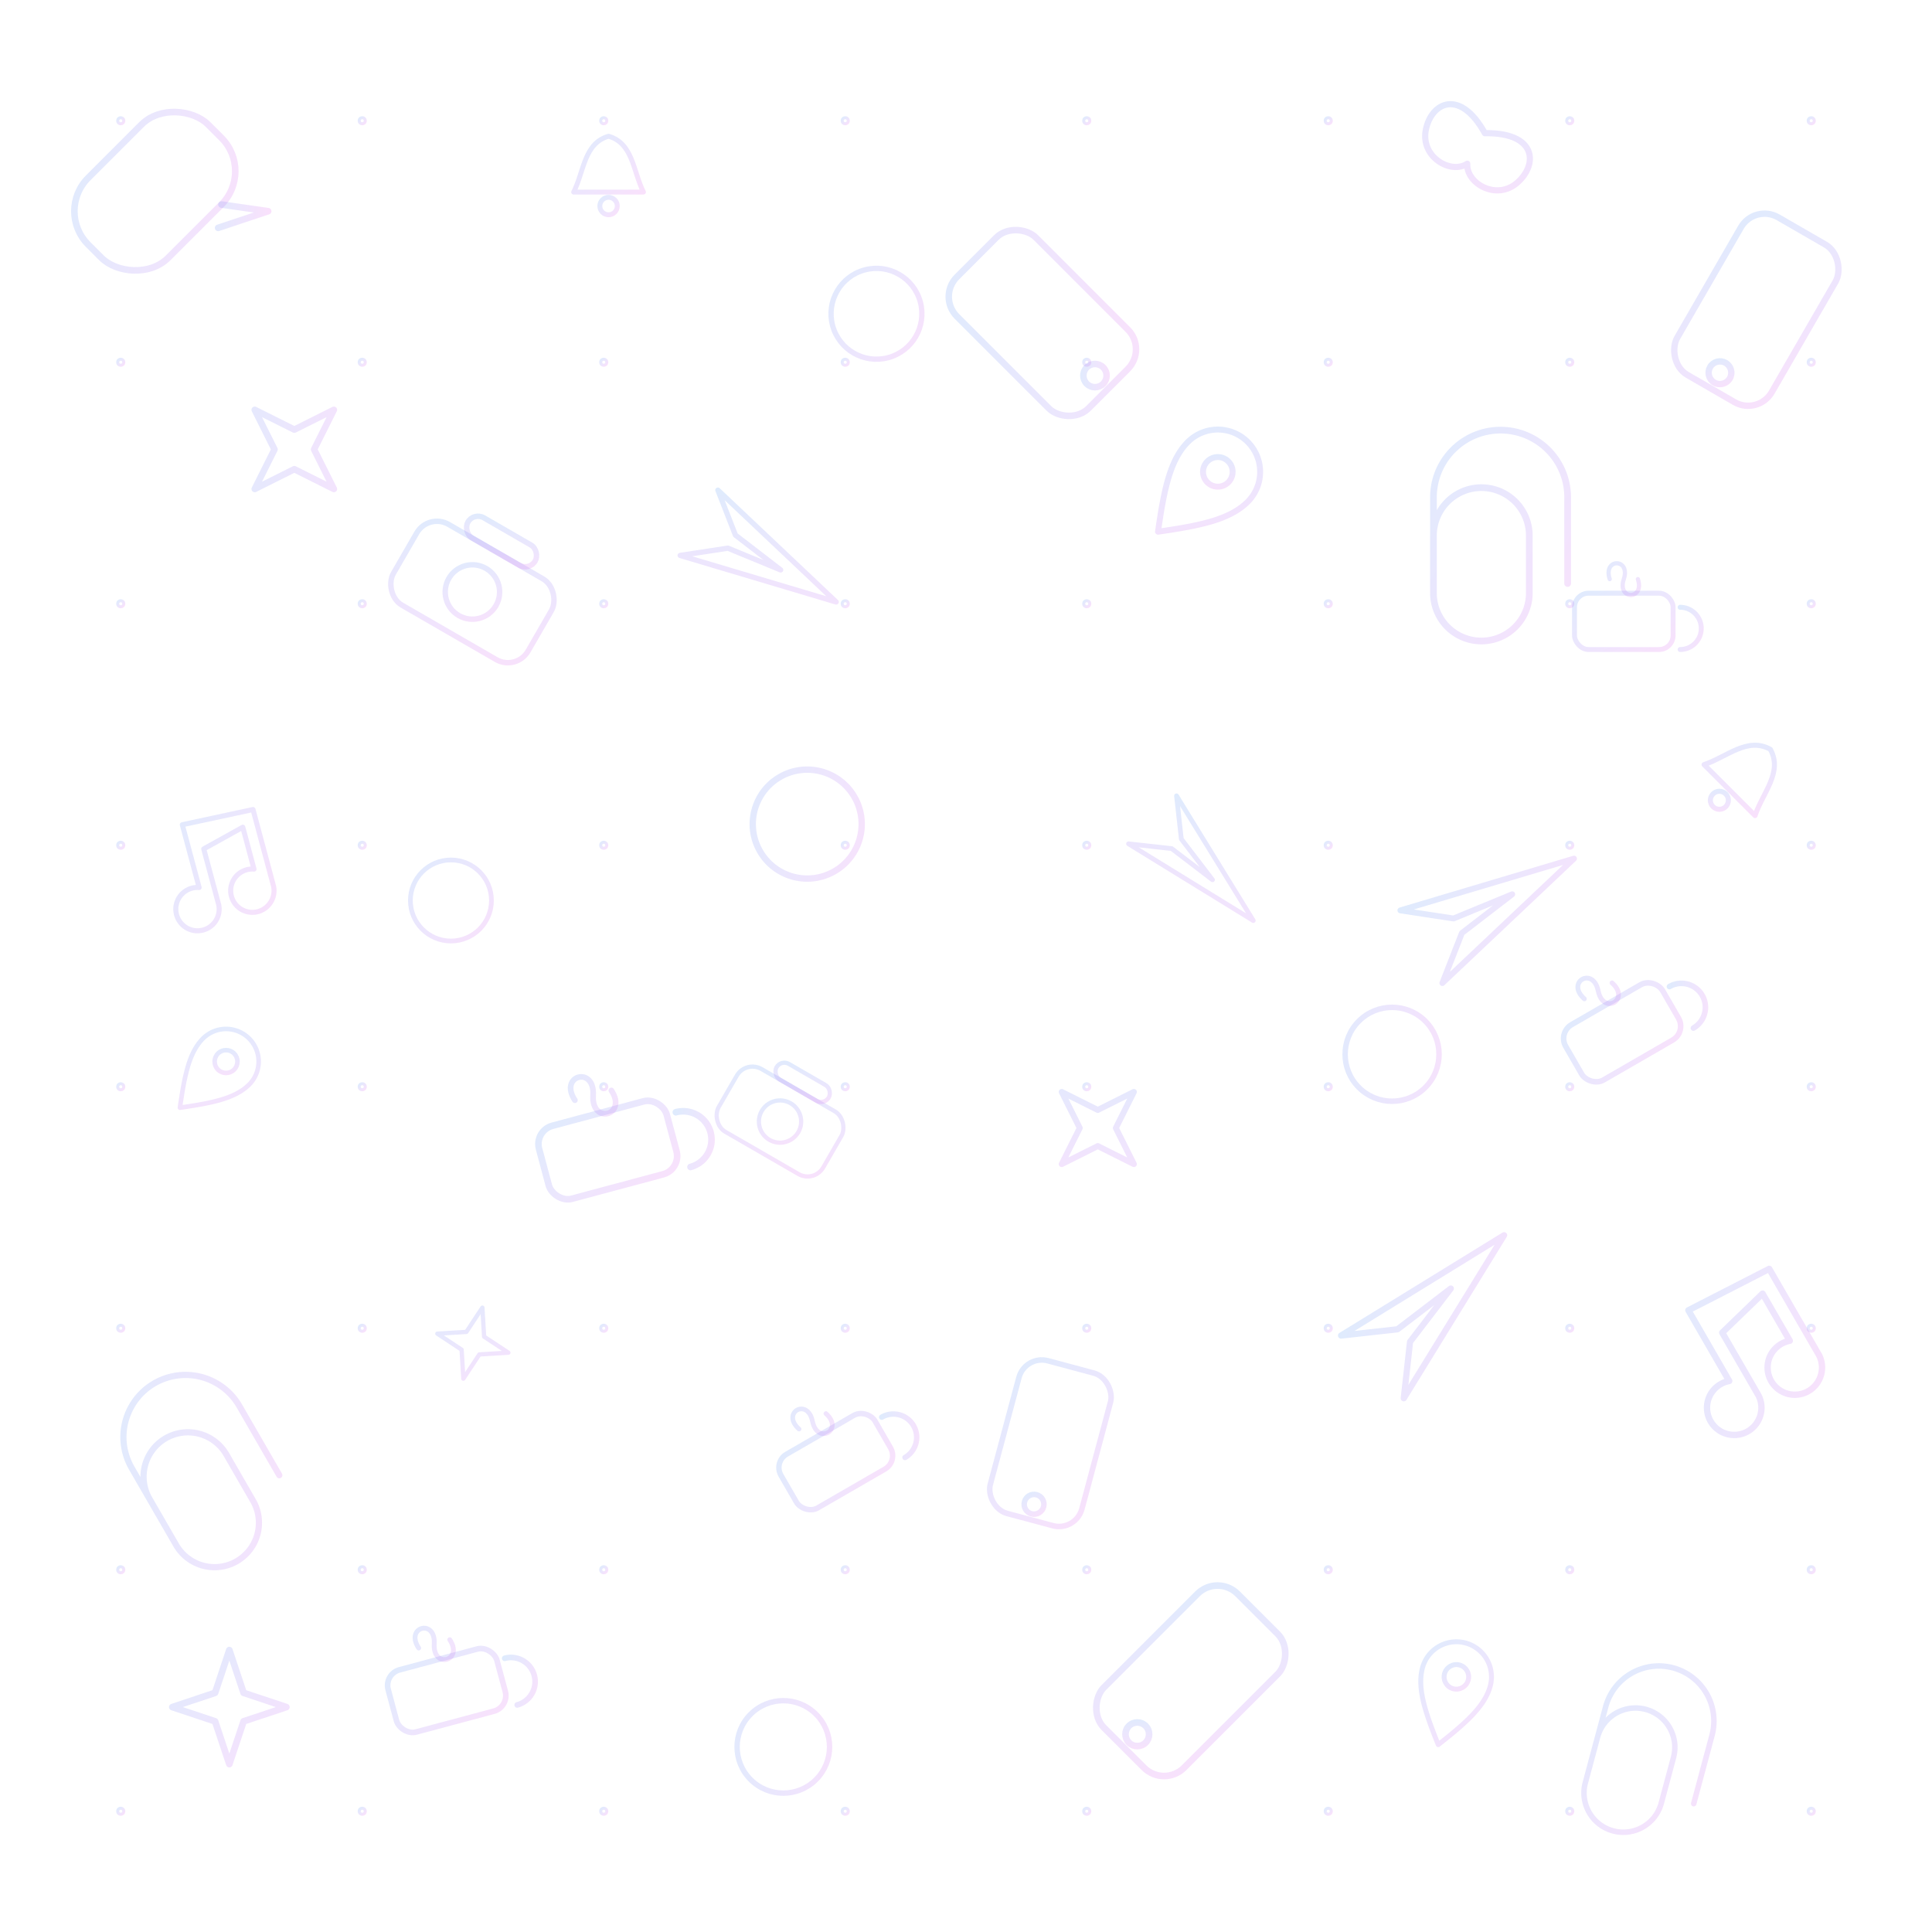 <svg xmlns="http://www.w3.org/2000/svg" viewBox="0 0 512 512" width="512" height="512">
  <defs>
    <linearGradient id="g1" x1="0%" y1="0%" x2="100%" y2="100%">
      <stop offset="0%" stop-color="#3B82F6"/>
      <stop offset="100%" stop-color="#D946EF"/>
    </linearGradient>
    <style><![CDATA[
      .dl { fill: none; stroke-linecap: round; stroke-linejoin: round; }
      .s { stroke: none; opacity: 0.16; }
      .sg { stroke: url(#g1); opacity: 0.16; }
    ]]></style>
  </defs>
<circle class="dl sg" cx="32" cy="32" r="0.8" stroke-width="0.8" />
<circle class="dl sg" cx="96" cy="32" r="0.8" stroke-width="0.8" />
<circle class="dl sg" cx="160" cy="32" r="0.8" stroke-width="0.8" />
<circle class="dl sg" cx="224" cy="32" r="0.8" stroke-width="0.8" />
<circle class="dl sg" cx="288" cy="32" r="0.8" stroke-width="0.8" />
<circle class="dl sg" cx="352" cy="32" r="0.8" stroke-width="0.8" />
<circle class="dl sg" cx="416" cy="32" r="0.8" stroke-width="0.8" />
<circle class="dl sg" cx="480" cy="32" r="0.8" stroke-width="0.8" />
<circle class="dl sg" cx="32" cy="96" r="0.8" stroke-width="0.8" />
<circle class="dl sg" cx="96" cy="96" r="0.8" stroke-width="0.8" />
<circle class="dl sg" cx="160" cy="96" r="0.8" stroke-width="0.8" />
<circle class="dl sg" cx="224" cy="96" r="0.8" stroke-width="0.8" />
<circle class="dl sg" cx="288" cy="96" r="0.8" stroke-width="0.8" />
<circle class="dl sg" cx="352" cy="96" r="0.8" stroke-width="0.8" />
<circle class="dl sg" cx="416" cy="96" r="0.8" stroke-width="0.8" />
<circle class="dl sg" cx="480" cy="96" r="0.8" stroke-width="0.8" />
<circle class="dl sg" cx="32" cy="160" r="0.8" stroke-width="0.8" />
<circle class="dl sg" cx="96" cy="160" r="0.8" stroke-width="0.8" />
<circle class="dl sg" cx="160" cy="160" r="0.8" stroke-width="0.8" />
<circle class="dl sg" cx="224" cy="160" r="0.8" stroke-width="0.8" />
<circle class="dl sg" cx="288" cy="160" r="0.8" stroke-width="0.8" />
<circle class="dl sg" cx="352" cy="160" r="0.8" stroke-width="0.8" />
<circle class="dl sg" cx="416" cy="160" r="0.8" stroke-width="0.8" />
<circle class="dl sg" cx="480" cy="160" r="0.8" stroke-width="0.8" />
<circle class="dl sg" cx="32" cy="224" r="0.8" stroke-width="0.8" />
<circle class="dl sg" cx="96" cy="224" r="0.8" stroke-width="0.8" />
<circle class="dl sg" cx="160" cy="224" r="0.8" stroke-width="0.8" />
<circle class="dl sg" cx="224" cy="224" r="0.8" stroke-width="0.8" />
<circle class="dl sg" cx="288" cy="224" r="0.8" stroke-width="0.8" />
<circle class="dl sg" cx="352" cy="224" r="0.8" stroke-width="0.8" />
<circle class="dl sg" cx="416" cy="224" r="0.8" stroke-width="0.8" />
<circle class="dl sg" cx="480" cy="224" r="0.8" stroke-width="0.8" />
<circle class="dl sg" cx="32" cy="288" r="0.8" stroke-width="0.8" />
<circle class="dl sg" cx="96" cy="288" r="0.8" stroke-width="0.8" />
<circle class="dl sg" cx="160" cy="288" r="0.8" stroke-width="0.8" />
<circle class="dl sg" cx="224" cy="288" r="0.8" stroke-width="0.8" />
<circle class="dl sg" cx="288" cy="288" r="0.8" stroke-width="0.8" />
<circle class="dl sg" cx="352" cy="288" r="0.8" stroke-width="0.8" />
<circle class="dl sg" cx="416" cy="288" r="0.8" stroke-width="0.8" />
<circle class="dl sg" cx="480" cy="288" r="0.8" stroke-width="0.8" />
<circle class="dl sg" cx="32" cy="352" r="0.8" stroke-width="0.8" />
<circle class="dl sg" cx="96" cy="352" r="0.8" stroke-width="0.8" />
<circle class="dl sg" cx="160" cy="352" r="0.8" stroke-width="0.8" />
<circle class="dl sg" cx="224" cy="352" r="0.8" stroke-width="0.8" />
<circle class="dl sg" cx="288" cy="352" r="0.8" stroke-width="0.8" />
<circle class="dl sg" cx="352" cy="352" r="0.8" stroke-width="0.8" />
<circle class="dl sg" cx="416" cy="352" r="0.8" stroke-width="0.8" />
<circle class="dl sg" cx="480" cy="352" r="0.8" stroke-width="0.8" />
<circle class="dl sg" cx="32" cy="416" r="0.8" stroke-width="0.8" />
<circle class="dl sg" cx="96" cy="416" r="0.8" stroke-width="0.8" />
<circle class="dl sg" cx="160" cy="416" r="0.8" stroke-width="0.8" />
<circle class="dl sg" cx="224" cy="416" r="0.8" stroke-width="0.8" />
<circle class="dl sg" cx="288" cy="416" r="0.8" stroke-width="0.8" />
<circle class="dl sg" cx="352" cy="416" r="0.8" stroke-width="0.8" />
<circle class="dl sg" cx="416" cy="416" r="0.8" stroke-width="0.8" />
<circle class="dl sg" cx="480" cy="416" r="0.8" stroke-width="0.8" />
<circle class="dl sg" cx="32" cy="480" r="0.8" stroke-width="0.8" />
<circle class="dl sg" cx="96" cy="480" r="0.8" stroke-width="0.8" />
<circle class="dl sg" cx="160" cy="480" r="0.8" stroke-width="0.8" />
<circle class="dl sg" cx="224" cy="480" r="0.8" stroke-width="0.8" />
<circle class="dl sg" cx="288" cy="480" r="0.8" stroke-width="0.8" />
<circle class="dl sg" cx="352" cy="480" r="0.8" stroke-width="0.8" />
<circle class="dl sg" cx="416" cy="480" r="0.8" stroke-width="0.8" />
<circle class="dl sg" cx="480" cy="480" r="0.8" stroke-width="0.8" />
<g transform="translate(42.797,52.44) rotate(-45) scale(1.249)">
<rect class="dl sg" x="-18" y="-14" width="36" height="24" rx="10" stroke-width="1.4" />
<path class="dl sg" d="M8,10 l6,8 -10,-5" stroke-width="1.4" />
</g>
<g transform="translate(161.276,47.204) scale(0.925)">
<path class="dl sg" d="M-10,4 h20 c-3,-6 -3,-14 -10,-16 -7,2 -7,10 -10,16 Z" stroke-width="1.4" />
<circle class="dl sg" cx="0" cy="8" r="2.5" stroke-width="1.4" />
</g>
<g transform="translate(232.273,83.154) rotate(-15) scale(1.003)">
<circle class="dl sg" cx="0" cy="0" r="12" stroke-width="1.4" />
<line class="dl sg" x1="0" y1="0" x2="0" y2="-6" stroke-width="1.4" />
<line class="dl sg" x1="0" y1="0" x2="6" y2="0" stroke-width="1.4" />
</g>
<g transform="translate(276.243,85.594) rotate(-45) scale(1.232)">
<rect class="dl sg" x="-12" y="-20" width="24" height="40" rx="6" stroke-width="1.4" />
<line class="dl sg" x1="-5" y1="-15" x2="5" y2="-15" stroke-width="1.4" />
<circle class="dl sg" cx="0" cy="16" r="2.5" stroke-width="1.4" />
</g>
<g transform="translate(392.342,37.322) rotate(30) scale(1.168)">
<path class="dl sg" d="M0,6 C-2,10 -10,10 -12,4 -14,-2 -10,-8 0,-2 10,-8 14,-2 12,4 10,10 2,10 0,6 Z" stroke-width="1.4" />
</g>
<g transform="translate(465.453,82.083) rotate(30) scale(1.205)">
<rect class="dl sg" x="-12" y="-20" width="24" height="40" rx="6" stroke-width="1.4" />
<line class="dl sg" x1="-5" y1="-15" x2="5" y2="-15" stroke-width="1.4" />
<circle class="dl sg" cx="0" cy="16" r="2.5" stroke-width="1.4" />
</g>
<g transform="translate(77.993,119.098) rotate(-45) scale(1.236)">
<path class="dl sg" d="M0,-12 L3,-3 12,0 3,3 0,12 -3,3 -12,0 -3,-3 Z" stroke-width="1.4" />
</g>
<g transform="translate(125.196,156.885) rotate(30) scale(1.03)">
<rect class="dl sg" x="-20" y="-12" width="40" height="24" rx="6" stroke-width="1.4" />
<circle class="dl sg" cx="0" cy="0" r="7" stroke-width="1.4" />
<rect class="dl sg" x="-10" y="-18" width="20" height="6" rx="3" stroke-width="1.4" />
</g>
<g transform="translate(202.556,148.535) rotate(30) scale(0.999)">
<path class="dl sg" d="M-20,-10 L22,0 -20,10 -10,2 5,0 -10,-2 Z" stroke-width="1.4" />
</g>
<g transform="translate(319.567,128.22) rotate(45) scale(1.121)">
<path class="dl sg" d="M0,16 C-6,8 -10,2 -10,-4 a10,10 0 0 1 20,0 c0,6 -4,12 -10,20 Z" stroke-width="1.4" />
<circle class="dl sg" cx="0" cy="-4" r="3.5" stroke-width="1.4" />
</g>
<g transform="translate(397.661,141.932) scale(1.27)">
<path class="dl sg" d="M-14,0 a10,10 0 0 1 20,0 l0,12 a10,10 0 0 1 -20,0 l0,-20 a14,14 0 0 1 28,0 l0,18" stroke-width="1.4" />
</g>
<g transform="translate(432.19,164.668) scale(0.933)">
<rect class="dl sg" x="-16" y="-8" width="28" height="16" rx="4" stroke-width="1.4" />
<path class="dl sg" d="M14,-4 a6,6 0 1 1 0,12" stroke-width="1.4" />
<path class="dl sg" d="M-6,-12 c-2,-6 6,-6 4,0 -2,6 6,6 4,0" stroke-width="1.2" />
</g>
<g transform="translate(59.177,229.522) rotate(-15) scale(0.957)">
<path class="dl sg" d="M-8,-14 v18 a6,6 0 1 0 4,6 v-16 l12,-3 v12 a6,6 0 1 0 4,6 v-22 z" stroke-width="1.4" />
</g>
<g transform="translate(119.501,238.64) scale(0.895)">
<circle class="dl sg" cx="0" cy="0" r="12" stroke-width="1.4" />
<line class="dl sg" x1="0" y1="0" x2="0" y2="-6" stroke-width="1.4" />
<line class="dl sg" x1="0" y1="0" x2="6" y2="0" stroke-width="1.4" />
</g>
<g transform="translate(213.923,218.396) rotate(-30) scale(1.203)">
<circle class="dl sg" cx="0" cy="0" r="12" stroke-width="1.4" />
<line class="dl sg" x1="0" y1="0" x2="0" y2="-6" stroke-width="1.4" />
<line class="dl sg" x1="0" y1="0" x2="6" y2="0" stroke-width="1.4" />
</g>
<g transform="translate(318.147,229.975) rotate(45) scale(0.899)">
<path class="dl sg" d="M-20,-10 L22,0 -20,10 -10,2 5,0 -10,-2 Z" stroke-width="1.4" />
</g>
<g transform="translate(395.94,239.774) rotate(-30) scale(1.112)">
<path class="dl sg" d="M-20,-10 L22,0 -20,10 -10,2 5,0 -10,-2 Z" stroke-width="1.4" />
</g>
<g transform="translate(461.054,206.684) rotate(45) scale(0.955)">
<path class="dl sg" d="M-10,4 h20 c-3,-6 -3,-14 -10,-16 -7,2 -7,10 -10,16 Z" stroke-width="1.4" />
<circle class="dl sg" cx="0" cy="8" r="2.5" stroke-width="1.4" />
</g>
<g transform="translate(57.461,283.768) rotate(45) scale(0.864)">
<path class="dl sg" d="M0,16 C-6,8 -10,2 -10,-4 a10,10 0 0 1 20,0 c0,6 -4,12 -10,20 Z" stroke-width="1.4" />
<circle class="dl sg" cx="0" cy="-4" r="3.5" stroke-width="1.4" />
</g>
<g transform="translate(163.486,304.124) rotate(-15) scale(1.251)">
<rect class="dl sg" x="-16" y="-8" width="28" height="16" rx="4" stroke-width="1.4" />
<path class="dl sg" d="M14,-4 a6,6 0 1 1 0,12" stroke-width="1.4" />
<path class="dl sg" d="M-6,-12 c-2,-6 6,-6 4,0 -2,6 6,6 4,0" stroke-width="1.2" />
</g>
<g transform="translate(206.717,297.223) rotate(30) scale(0.8)">
<rect class="dl sg" x="-20" y="-12" width="40" height="24" rx="6" stroke-width="1.4" />
<circle class="dl sg" cx="0" cy="0" r="7" stroke-width="1.4" />
<rect class="dl sg" x="-10" y="-18" width="20" height="6" rx="3" stroke-width="1.4" />
</g>
<g transform="translate(290.927,298.933) rotate(45) scale(1.127)">
<path class="dl sg" d="M0,-12 L3,-3 12,0 3,3 0,12 -3,3 -12,0 -3,-3 Z" stroke-width="1.4" />
</g>
<g transform="translate(368.915,279.397) rotate(-45) scale(1.037)">
<circle class="dl sg" cx="0" cy="0" r="12" stroke-width="1.4" />
<line class="dl sg" x1="0" y1="0" x2="0" y2="-6" stroke-width="1.4" />
<line class="dl sg" x1="0" y1="0" x2="6" y2="0" stroke-width="1.4" />
</g>
<g transform="translate(431.717,272.522) rotate(-30) scale(1.058)">
<rect class="dl sg" x="-16" y="-8" width="28" height="16" rx="4" stroke-width="1.4" />
<path class="dl sg" d="M14,-4 a6,6 0 1 1 0,12" stroke-width="1.4" />
<path class="dl sg" d="M-6,-12 c-2,-6 6,-6 4,0 -2,6 6,6 4,0" stroke-width="1.2" />
</g>
<g transform="translate(53.877,388.983) rotate(-30) scale(1.176)">
<path class="dl sg" d="M-14,0 a10,10 0 0 1 20,0 l0,12 a10,10 0 0 1 -20,0 l0,-20 a14,14 0 0 1 28,0 l0,18" stroke-width="1.4" />
</g>
<g transform="translate(125.314,355.954) rotate(15) scale(0.812)">
<path class="dl sg" d="M0,-12 L3,-3 12,0 3,3 0,12 -3,3 -12,0 -3,-3 Z" stroke-width="1.4" />
</g>
<g transform="translate(223.268,386.319) rotate(-30) scale(1.028)">
<rect class="dl sg" x="-16" y="-8" width="28" height="16" rx="4" stroke-width="1.4" />
<path class="dl sg" d="M14,-4 a6,6 0 1 1 0,12" stroke-width="1.4" />
<path class="dl sg" d="M-6,-12 c-2,-6 6,-6 4,0 -2,6 6,6 4,0" stroke-width="1.2" />
</g>
<g transform="translate(278.37,382.472) rotate(15) scale(1.047)">
<rect class="dl sg" x="-12" y="-20" width="24" height="40" rx="6" stroke-width="1.4" />
<line class="dl sg" x1="-5" y1="-15" x2="5" y2="-15" stroke-width="1.4" />
<circle class="dl sg" cx="0" cy="16" r="2.5" stroke-width="1.4" />
</g>
<g transform="translate(380.323,345.629) rotate(-45) scale(1.175)">
<path class="dl sg" d="M-20,-10 L22,0 -20,10 -10,2 5,0 -10,-2 Z" stroke-width="1.4" />
</g>
<g transform="translate(464.182,357.005) rotate(-30) scale(1.202)">
<path class="dl sg" d="M-8,-14 v18 a6,6 0 1 0 4,6 v-16 l12,-3 v12 a6,6 0 1 0 4,6 v-22 z" stroke-width="1.4" />
</g>
<g transform="translate(60.776,452.395) scale(1.259)">
<path class="dl sg" d="M0,-12 L3,-3 12,0 3,3 0,12 -3,3 -12,0 -3,-3 Z" stroke-width="1.4" />
</g>
<g transform="translate(120.445,447.448) rotate(-15) scale(1.066)">
<rect class="dl sg" x="-16" y="-8" width="28" height="16" rx="4" stroke-width="1.4" />
<path class="dl sg" d="M14,-4 a6,6 0 1 1 0,12" stroke-width="1.4" />
<path class="dl sg" d="M-6,-12 c-2,-6 6,-6 4,0 -2,6 6,6 4,0" stroke-width="1.2" />
</g>
<g transform="translate(207.589,462.947) rotate(-45) scale(1.021)">
<circle class="dl sg" cx="0" cy="0" r="12" stroke-width="1.4" />
<line class="dl sg" x1="0" y1="0" x2="0" y2="-6" stroke-width="1.4" />
<line class="dl sg" x1="0" y1="0" x2="6" y2="0" stroke-width="1.4" />
</g>
<g transform="translate(315.574,445.426) rotate(45) scale(1.253)">
<rect class="dl sg" x="-12" y="-20" width="24" height="40" rx="6" stroke-width="1.4" />
<line class="dl sg" x1="-5" y1="-15" x2="5" y2="-15" stroke-width="1.4" />
<circle class="dl sg" cx="0" cy="16" r="2.5" stroke-width="1.4" />
</g>
<g transform="translate(384.995,447.983) rotate(15) scale(0.93)">
<path class="dl sg" d="M0,16 C-6,8 -10,2 -10,-4 a10,10 0 0 1 20,0 c0,6 -4,12 -10,20 Z" stroke-width="1.4" />
<circle class="dl sg" cx="0" cy="-4" r="3.5" stroke-width="1.4" />
</g>
<g transform="translate(437.457,464.143) rotate(15) scale(1.042)">
<path class="dl sg" d="M-14,0 a10,10 0 0 1 20,0 l0,12 a10,10 0 0 1 -20,0 l0,-20 a14,14 0 0 1 28,0 l0,18" stroke-width="1.4" />
</g>
</svg>
